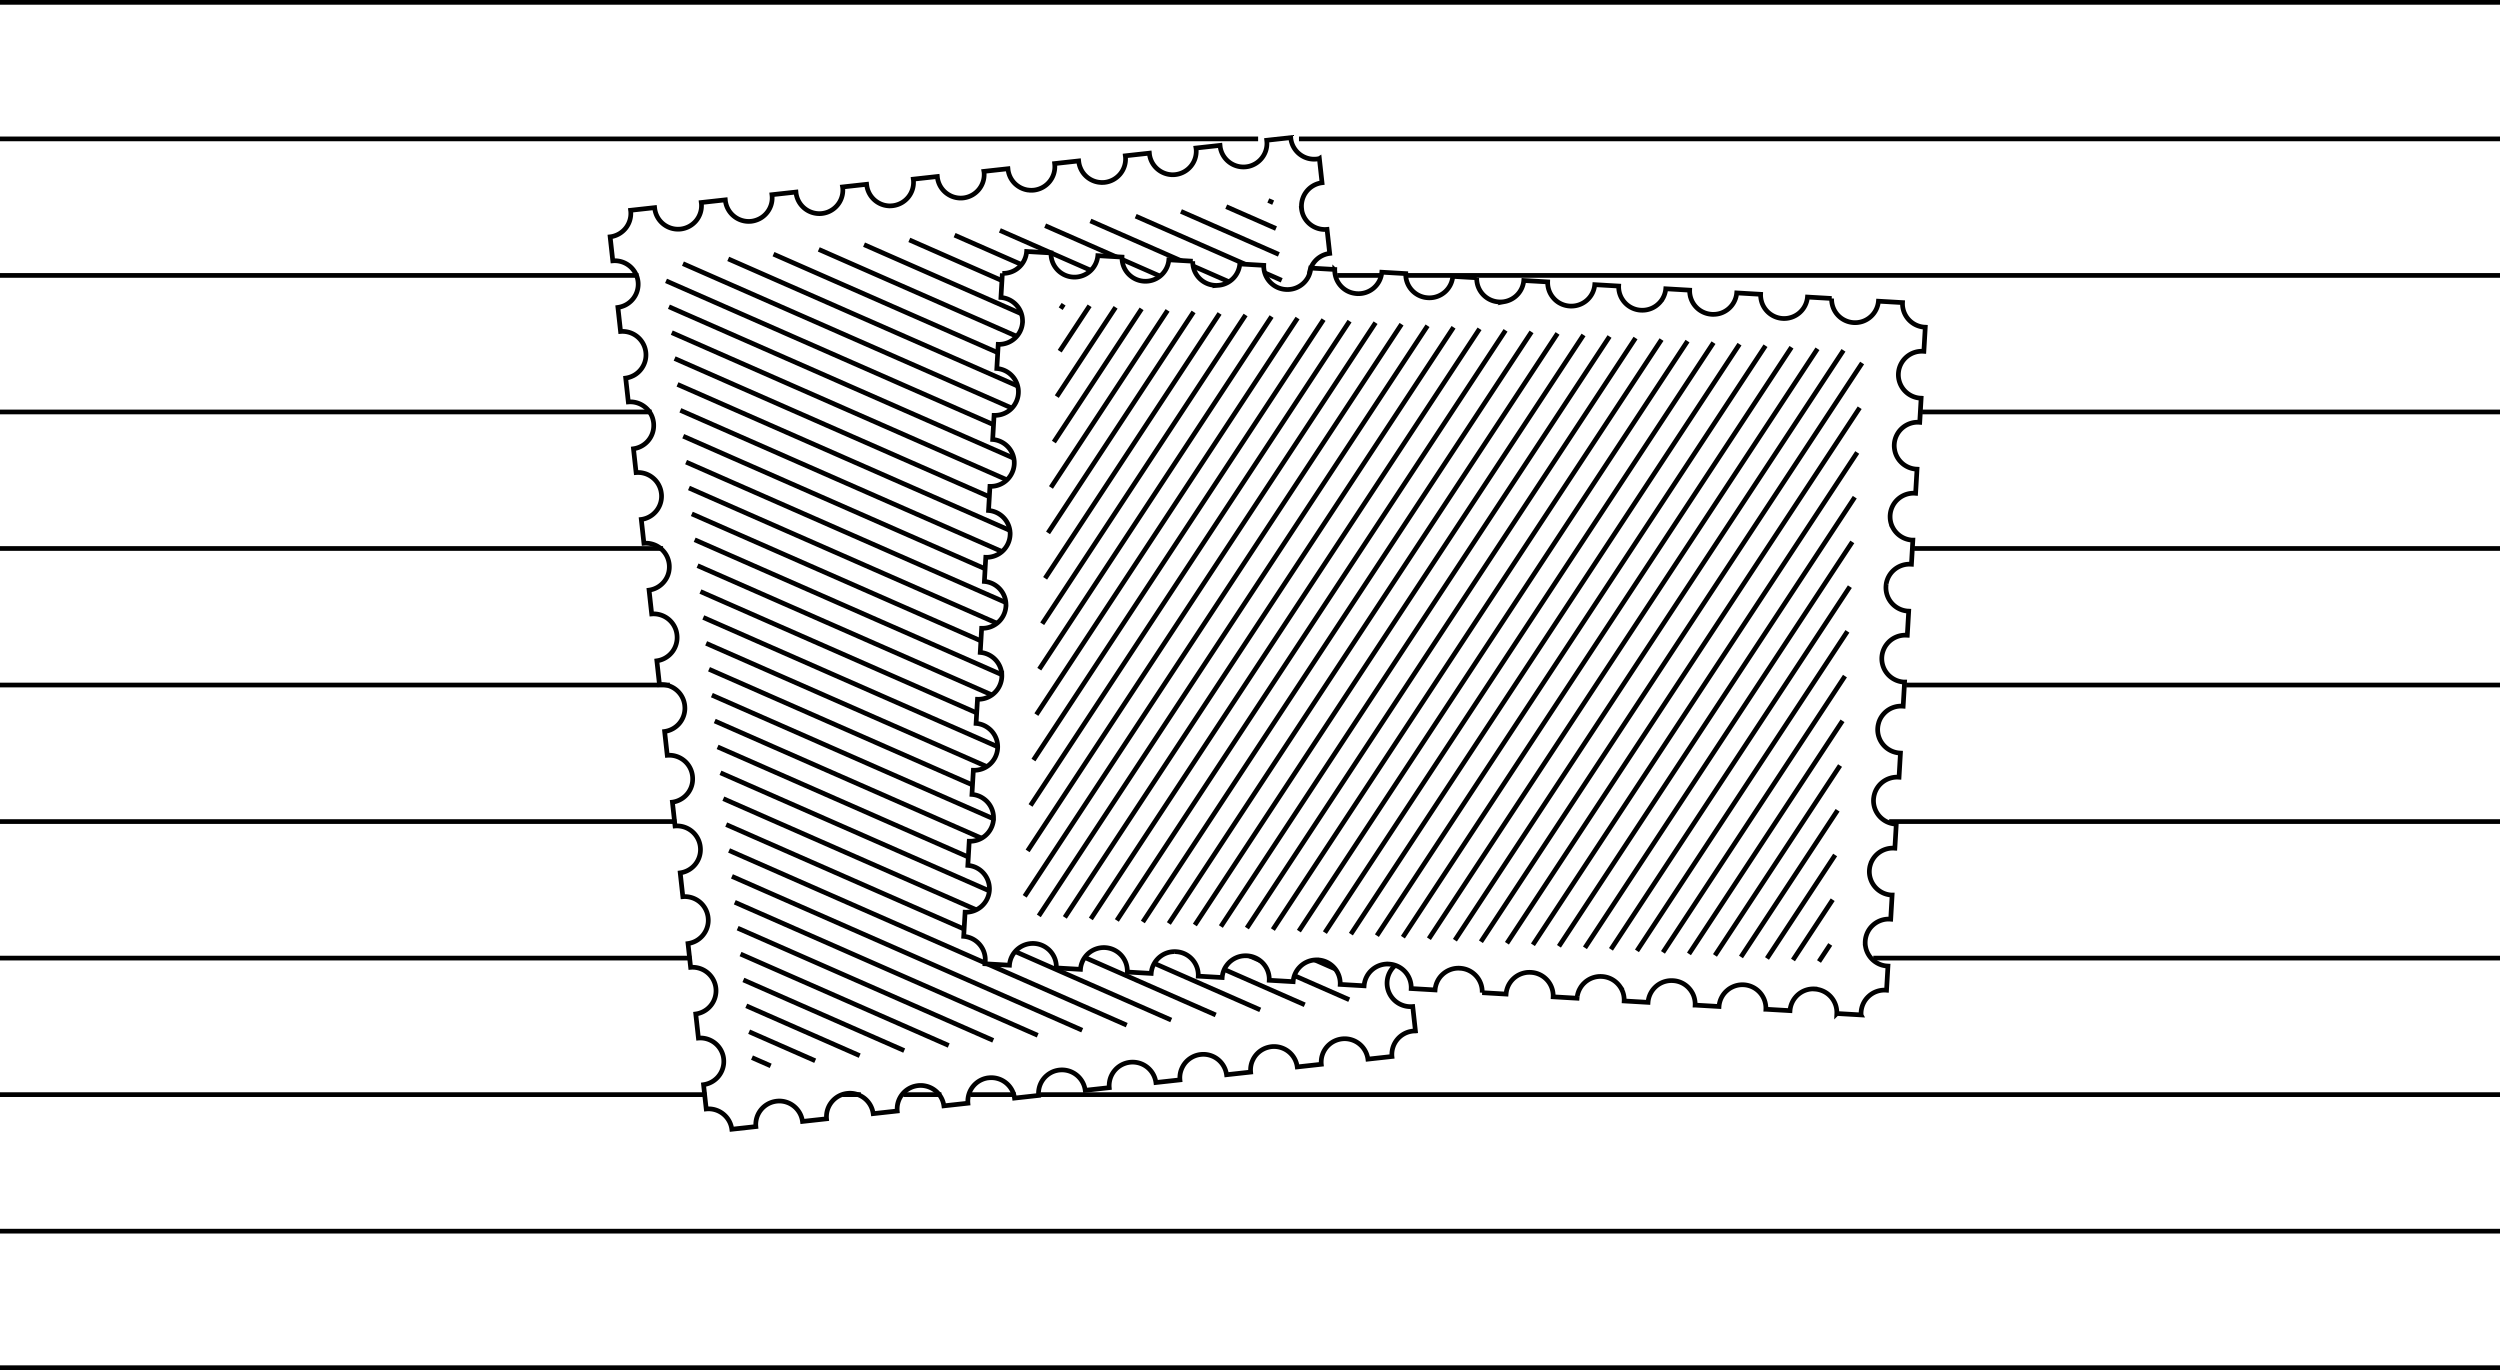 <svg xmlns="http://www.w3.org/2000/svg" fill="none" viewBox="0 0 531 291">
  <path
    stroke="currentColor"
    d="M0 .5h531M0 261.5h531m-531 29h531M0 87.5h138.415m269.833 0H531M0 58.5h135.608m148.414 0h9.718m5.223 0H531m-531 87h142.277m262.585 0H531m-531-29h140.833m265.721 0H531m-531 58h143.662m257.597 0H531m-531 29h146.86m251.022 0H531M0 29.5h267.225m8.676 0H531m-339.122 203h8.072m6.158 0h9.631m5.229 0H531m-531 0h150.052m28.883 0h3.917"
  />
  <path
    stroke="currentColor"
    d="M385.457 210.049c-.084-.005-.162-.004-.243-.005a4.9 4.9 0 0 0-1.252.143 4.99 4.99 0 0 0-3.762 4.474l-5.127-.299a4.99 4.99 0 0 0-4.692-5.193 4.95 4.95 0 0 0-2.481.502 4.5 4.5 0 0 0-1.025.673 4.95 4.95 0 0 0-1.754 3.435l-5.077-.296a5 5 0 0 0-.003-.508 5 5 0 0 0-.191-1.108c-.018-.058-.035-.119-.056-.175-.005-.018-.013-.033-.015-.052q-.028-.081-.06-.162c-.017-.055-.041-.108-.062-.16q-.03-.07-.059-.13a5.3 5.3 0 0 0-.542-.909 2 2 0 0 0-.137-.173q-.072-.085-.146-.171a4.914 4.914 0 0 0-3.286-1.637l-.182-.011a4.98 4.98 0 0 0-4.592 2.467 4.96 4.96 0 0 0-.666 2.146l-5.076-.296a5 5 0 0 0-.021-.72q-.007-.094-.022-.19a4 4 0 0 0-.047-.276 3 3 0 0 0-.05-.229 3 3 0 0 0-.062-.223q-.032-.11-.071-.22-.036-.11-.081-.215a3 3 0 0 0-.09-.21 3 3 0 0 0-.102-.207 2 2 0 0 0-.087-.164c-.048-.09-.104-.175-.159-.262-.032-.056-.069-.106-.108-.16a4 4 0 0 0-.279-.359 4.96 4.96 0 0 0-3.513-1.758l-.051-.003a4.95 4.95 0 0 0-3.172.912 1.3 1.3 0 0 0-.182.136q-.091.063-.174.144a3 3 0 0 0-.165.146q-.086.083-.169.165c-.057.05-.105.108-.154.165a1.4 1.4 0 0 0-.116.134c-.019.02-.038.046-.058.066q-.058.077-.114.153a2 2 0 0 0-.105.15c-.039.052-.075.11-.108.165a3 3 0 0 0-.107.183q-.046.078-.087.157a4.9 4.9 0 0 0-.49 1.432l-.001.027a5 5 0 0 0-.058.478l-5.076-.297a4.98 4.98 0 0 0-2.121-4.3 4.94 4.94 0 0 0-2.365-.874c-.069-.004-.134-.014-.203-.018l-.051-.003q-.082-.006-.159-.004a3 3 0 0 0-.331.002 4 4 0 0 0-.68.072 5.2 5.2 0 0 0-1.206.377 4.99 4.99 0 0 0-2.884 4.165l-5.074-.296a4.996 4.996 0 0 0-3.464-4.965 5.4 5.4 0 0 0-.979-.204l-.027-.002a3 3 0 0 0-.221-.022l-.051-.003q-.112-.007-.219-.006a4.98 4.98 0 0 0-3.592 1.455h-.006a5 5 0 0 0-1.447 3.164l-5.076-.296a4.983 4.983 0 0 0-4.486-5.175c-.068-.004-.134-.014-.203-.018l-.051-.003a4.983 4.983 0 0 0-5.26 4.613l-5.074-.296c.004-.063.008-.126 0-.196a4.94 4.94 0 0 0-.888-2.861 4.97 4.97 0 0 0-3.552-2.116 5 5 0 0 0-.275-.025l-.024-.001c-.084-.005-.165-.01-.249-.006a4 4 0 0 0-.449.019 4.986 4.986 0 0 0-4.563 4.603l-5.076-.297a4.97 4.97 0 0 0-2.022-4.225 4.6 4.6 0 0 0-1.074-.604 4.8 4.8 0 0 0-1.246-.331l-.015-.001a3 3 0 0 0-.176-.022l-.207-.012q-.101-.007-.201-.006a4.947 4.947 0 0 0-4.077 2.007 4.7 4.7 0 0 0-.56.941l-.001.012a4.9 4.9 0 0 0-.418 1.661l-5.077-.296a4.99 4.99 0 0 0-4.118-5.126 4 4 0 0 0-.388-.05 1 1 0 0 1-.134-.014l-.096-.005-.126-.008c-.054-.003-.108-.006-.159 0a4.94 4.94 0 0 0-2.928.95c-.06.042-.123.086-.18.137-.056.045-.116.093-.17.143a4 4 0 0 0-.322.309 3 3 0 0 0-.151.166 2 2 0 0 0-.125.146c-.013.017-.026.031-.04.051a3 3 0 0 0-.117.156 2 2 0 0 0-.121.17q-.015.02-.026.041c-.036.052-.07.11-.1.165q-.075.12-.141.244-.042.077-.075.155a4.3 4.3 0 0 0-.301.779 5.333 5.333 0 0 0-.179 1.014l-5.073-.296a3 3 0 0 0 .001-.231 5 5 0 0 0-.066-.779 5 5 0 0 0-.311-1.106 4.99 4.99 0 0 0-4.316-3.07 5 5 0 0 0-1.872.251 4.94 4.94 0 0 0-2.407 1.75c-.221.29-.411.607-.56.941v.012a4.9 4.9 0 0 0-.419 1.661l-5.127-.299a4.96 4.96 0 0 0-1.042-3.267 4.6 4.6 0 0 0-.86-.861 4.96 4.96 0 0 0-2.79-1.065 4.99 4.99 0 0 0-5.263 4.613l-5.211-.304.001-.018.028-.17c.002-.042.011-.086.016-.125a4 4 0 0 0 .024-.254c.004-.075.009-.156.007-.228a4.988 4.988 0 0 0-4.587-5.028l.299-5.13a4.986 4.986 0 0 0 5.143-4.46c.005-.075.016-.156.02-.23a5 5 0 0 0 .007-.379c-.003-.054-.002-.117-.008-.168a4.99 4.99 0 0 0-2.521-4.081 4.8 4.8 0 0 0-1.195-.481 5 5 0 0 0-.866-.144l.299-5.13a4.98 4.98 0 0 0 5.077-4.044c.017-.077.027-.154.038-.232q.027-.159.036-.319l.006-.093.001-.024q.007-.102.006-.204a8 8 0 0 0-.014-.422 4.962 4.962 0 0 0-1.988-3.629h-.006a4.8 4.8 0 0 0-1.1-.626 5 5 0 0 0-1.479-.348l.299-5.136a4.98 4.98 0 0 0 5.141-4.463c.004-.072.015-.15.019-.228l.001-.02a5 5 0 0 0-1.393-3.733 5.3 5.3 0 0 0-.967-.775 4.85 4.85 0 0 0-2.224-.727l.3-5.131a4.98 4.98 0 0 0 5.019-3.773q.059-.217.092-.445c.013-.077.024-.161.032-.242.004-.075.015-.152.019-.227q.008-.114.008-.228.004-.093-.002-.177l-.006-.199a5 5 0 0 0-.039-.372l-.03-.2-.028-.14a5 5 0 0 0-1.436-2.581 4.98 4.98 0 0 0-3.046-1.364l.299-5.131a4.98 4.98 0 0 0 5.124-4.326v-.012q.013-.079.018-.155a3.235 3.235 0 0 0 .026-.434c.005-.084 0-.159-.004-.238a4.82 4.82 0 0 0-.24-1.351 4.99 4.99 0 0 0-4.344-3.427l.299-5.133a4.983 4.983 0 0 0 5.144-4.457c.004-.078.014-.153.019-.23l.011-.192a3 3 0 0 0-.003-.307l-.009-.16a4.991 4.991 0 0 0-4.576-4.597l.299-5.127a4.98 4.98 0 0 0 4.857-3.263c.014-.026.022-.056.032-.085q.026-.073.048-.148.115-.35.168-.72c.009-.048.014-.086.02-.131q.014-.104.025-.218v-.012l.007-.117.002-.024q.008-.116.007-.23 0-.238-.02-.477l.001-.015a4.98 4.98 0 0 0-4.569-4.512l.299-5.13a4.97 4.97 0 0 0 4.675-2.817 4.9 4.9 0 0 0 .481-1.814l.004-.06q.014-.256.006-.514l-.015-.214q-.006-.106-.021-.212c-.011-.07-.019-.139-.033-.209a5 5 0 0 0-4.517-4.11l.299-5.13a5 5 0 0 0 2.093-.377 5 5 0 0 0 1.432-.905 4.96 4.96 0 0 0 1.614-3.154c.005-.087.016-.165.021-.252q.007-.103.006-.207c.005-.084 0-.162-.004-.243a4.98 4.98 0 0 0-4.585-4.811l.3-5.13a4.982 4.982 0 0 0 5.122-4.302c.002-.046.011-.09.017-.132q.003-.08.015-.164l.003-.042 5.178.302a4.986 4.986 0 0 0 5.209 5.136 4.98 4.98 0 0 0 4.72-4.416c.008-.048.017-.09.02-.137l5.133.3a4.981 4.981 0 0 0 8.06 4.07 4.98 4.98 0 0 0 1.886-3.49l5.079.296a4.99 4.99 0 0 0 4.693 5.13l.134.007q.08.007.16.004.112.006.222-.005l.229-.014a4.95 4.95 0 0 0 3.61-2.01 5 5 0 0 0 .949-2.53l5.083.297a4.98 4.98 0 0 0 4.686 5.127l.054.003c.114.006.228.013.336.01a4.99 4.99 0 0 0 4.921-4.56l5.082.296c-.002.048-.005.09-.002.139a4.97 4.97 0 0 0 1.445 3.525 4.9 4.9 0 0 0 2.808 1.416q.119.021.238.032.098.014.201.018l.051.003a4.96 4.96 0 0 0 3.48-1.14 4.98 4.98 0 0 0 1.776-3.41l5.083.297a4.984 4.984 0 0 0 3.766 4.989c.213.057.436.094.66.116.089.011.173.02.263.025l.168.01q.082.006.165.003a4.98 4.98 0 0 0 4.969-4.557l5.082.296a4.98 4.98 0 0 0 4.674 5.129h.018q.153.013.306.01c.316.003.626-.018.924-.076a4.99 4.99 0 0 0 4.075-4.48l5.079.296a4.97 4.97 0 0 0 1.239 3.441c.329.383.725.715 1.16.981a6 6 0 0 0 .589.302c.068.031.135.062.206.084a5.1 5.1 0 0 0 1.498.325c.09.005.168.01.252.009.084.005.163 0 .244-.004a4.974 4.974 0 0 0 4.809-4.552l5.083.297c-.007.12-.002.234 0 .351q.007.176.028.347.02.231.07.45.02.112.05.222c.014.072.037.146.059.216q.032.11.072.215.034.106.078.209.039.105.087.203.044.1.097.201.048.097.106.196c.035.065.07.127.115.19a4.96 4.96 0 0 0 3.75 2.313l.123.007.105.006q.1.007.195.006a4.8 4.8 0 0 0 1.567-.222 4.797 4.797 0 0 0 1.026-.448s.001-.005.007-.005a4.5 4.5 0 0 0 .73-.52q.086-.072.168-.149.084-.075.16-.156c.057-.05.105-.108.153-.162q.076-.078.139-.16.081-.1.153-.199.067-.082.121-.17.067-.091.122-.188.063-.092.113-.192a3 3 0 0 0 .105-.201c.034-.065.062-.132.093-.2a5 5 0 0 0 .287-.845c.018-.062.028-.125.041-.193.024-.095.035-.193.05-.294.014-.084.022-.164.03-.251l5.082.296q-.017.544.08 1.06a5 5 0 0 0 .682 1.75 4.96 4.96 0 0 0 3.748 2.303q.086.013.177.017c.086.005.167.01.251.008.081.005.16 0 .241-.004a4.9 4.9 0 0 0 1.467-.26 4.99 4.99 0 0 0 3.342-4.291l5.083.296a4.9 4.9 0 0 0 .22 1.624q.022.082.048.159.061.174.131.34a4.98 4.98 0 0 0 4.29 3.01 4.983 4.983 0 0 0 5.257-4.55l5.133.3a4.972 4.972 0 0 0 4.686 5.13 5 5 0 0 0 1.911-.26 4.99 4.99 0 0 0 3.343-4.29l5.118.298c-.004.075-.008.144-.007.222l.004.24a4.996 4.996 0 0 0 4.696 4.76c.048.004.09-.003.138 0l-.299 5.13-.138-.008a4.983 4.983 0 0 0-5.252 4.478c-.004.069-.015.143-.019.212l-.002.045a4.99 4.99 0 0 0 4.693 5.22c.048.003.09-.004.138 0l-.299 5.136c-.048-.003-.09-.015-.138-.017a4.99 4.99 0 0 0-5.249 4.42c-.005.087-.016.18-.021.267l-.001.017c-.005.084-.01.16-.006.244q-.003.081.003.162-.003.085.008.166c.007.084.012.163.022.25q.014.127.036.246a4.9 4.9 0 0 0 1.273 2.602 4.97 4.97 0 0 0 3.358 1.58c.048.004.09 0 .138.003l-.299 5.133c-.048-.003-.09-.014-.138-.017a4.993 4.993 0 0 0-5.243 4.364c-.002.033-.01.066-.011.096-.005.075-.015.152-.02.23-.004.078-.009.159-.005.24-.005.084 0 .162.004.244l-.001.024q.014.388.088.756c.097.496.277.972.516 1.41a4.98 4.98 0 0 0 4.086 2.594c.047.003.09-.004.138-.004l-.299 5.13-.138-.008a5.01 5.01 0 0 0-4.657 2.559c-.06.111-.121.222-.173.336-.024.058-.052.117-.076.179q-.052.127-.099.258c-.04.118-.077.233-.111.354q-.034.128-.064.261-.02.103-.036.205l-.001.03a3 3 0 0 0-.033.248v.009c-.005.075-.015.152-.02.23l-.001.021q-.01.127-.008.24a4.99 4.99 0 0 0 4.698 5.031c.048.003.091-.004.138-.001l-.299 5.136c-.048-.002-.089-.014-.137-.017a4.98 4.98 0 0 0-4.236 1.932c-.246.31-.447.653-.613 1.022a5 5 0 0 0-.255.719c0 .009-.007.017-.011.029-.027.113-.058.228-.077.347a4 4 0 0 0-.06.405c-.004.078-.015.156-.019.231-.004.074-.009.155-.007.231a4.99 4.99 0 0 0 4.697 5.037c.048.002.091-.004.139-.004l-.3 5.133c-.048-.003-.089-.011-.137-.014a5 5 0 0 0-2.978.773q-.515.33-.932.775a4.9 4.9 0 0 0-1.008 1.564c0 .006 0 .009-.007.017a4 4 0 0 0-.115.321v.012a1 1 0 0 0-.027.101q-.041.134-.073.272 0 .014-.007.024c-.026.124-.054.252-.074.38-.01.075-.02.146-.028.227-.004.075-.015.149-.019.227a4.99 4.99 0 0 0 4.69 5.265l.138.008-.299 5.13-.138-.008a4.9 4.9 0 0 0-1.597.169 4.976 4.976 0 0 0-3.427 3.226q-.003.016-.011.032l-.001.009a4 4 0 0 0-.114.414 2 2 0 0 0-.048.214l-.03.19-.029.203c-.004.069-.014.137-.018.206l-.002.021a4.99 4.99 0 0 0 4.69 5.274c.048.003.091-.007.139-.004l-.3 5.139c-.048-.002-.089-.017-.137-.02-.09-.005-.177-.01-.267-.006a4.8 4.8 0 0 0-1.381.187 5 5 0 0 0-3.366 3.184c-.01.03-.018.056-.026.086-.021.056-.037.121-.055.183a3 3 0 0 0-.108.456 2 2 0 0 0-.03.197q-.013.091-.022.173c-.004.081-.015.155-.019.23a4.992 4.992 0 0 0 4.69 5.271c.048.003.09 0 .138-.001l-.299 5.134c-.048-.003-.09-.012-.138-.014a6 6 0 0 0-.588-.005 4.996 4.996 0 0 0-4.666 4.455c-.004.078-.015.159-.019.237a5 5 0 0 0-.008.438l-.001.027q.01.367.081.723a4.98 4.98 0 0 0 2.537 3.492c.62.34 1.326.547 2.078.59l.138.008-.3 5.131c-.048-.003-.089-.015-.137-.017a4.99 4.99 0 0 0-5.277 4.9l.006.207-.001.006-.002.039-.002.039a.1.1 0 0 0 .004.037c-.001.015-.002.024.004.036l-5.155-.301a4.985 4.985 0 0 0-4.688-5.193zM391.558 74.408l-82.533 125.293m77.011-125.619-82.535 125.296m77.014-125.622-82.537 125.299M374.993 73.43 292.454 198.73m77.018-125.628L286.93 198.408m77.02-125.63-82.544 125.307m77.023-125.634-82.546 125.311m77.024-125.637-82.548 125.314m77.027-125.64-82.55 125.317m77.028-125.644-82.552 125.321m77.03-125.647L253.788 196.47m77.033-125.65-82.556 125.327m77.034-125.653-82.558 125.33m77.037-125.657-82.561 125.334m77.039-125.66-82.562 125.337m77.041-125.663-82.565 125.34m77.043-125.666-82.567 125.343m77.045-125.67-80.045 121.515M292.17 68.536l-73.904 112.192M286.648 68.21l-67.762 102.869m62.241-103.196-61.622 93.547m56.1-93.873-55.48 84.224m49.959-84.55-49.34 74.901m43.818-75.227-43.198 65.578m37.676-65.904-37.056 56.255m31.535-56.582-30.916 46.933m25.394-47.259-24.774 37.61M242.476 65.6l-18.634 28.287m13.112-28.613-12.492 18.964m6.971-19.29-6.351 9.64m.829-9.967-.62.94m163.452 135.037-2.388 3.625m2.909-13.124-8.433 12.801m8.954-22.301-14.478 21.978m14.999-31.477-20.522 31.154m21.043-40.654-26.567 40.331m27.089-49.83-32.612 49.507m33.133-59.007-38.657 58.684m39.178-68.184-44.702 67.861m45.223-77.36-50.746 77.037m51.267-86.537-56.791 86.214m57.312-95.713-62.835 95.39m63.357-104.89L325.595 200.67m69.402-114.067-74.926 113.744m75.447-123.243-80.97 122.92"
  />
  <path
    fill="currentColor"
    d="m163.897 225.925-.402.915-3.974-1.745.403-.915zM173.35 224.845l-.403.915-14.033-6.164.201-.458.2-.458zM182.803 223.764l-.201.458-.201.458-24.096-10.584.402-.916zM192.255 222.684l-.201.458-.2.457-34.158-15.003.201-.457.201-.458zM201.707 221.604l-.401.915-44.218-19.422.402-.915zM211.159 220.523l-.2.458-.201.458-54.279-23.842.403-.915zM220.611 219.443l-.2.458-.201.457-64.34-28.259.201-.459.201-.457zM230.065 218.362l-.402.915-74.4-32.678.402-.916zM209.271 203.997q0 .07-.003.14a3 3 0 0 1-.024.254c-.005.039-.014.083-.016.125l-.029.17-.001.018 1.94.112 28.38 12.466-.202.457-.201.459-84.462-37.099.403-.915zM224.368 205.395q0 .096-.003.193l.51.03 24.095 10.583-.403.916-33.264-14.611a5 5 0 0 1 .692-.789zM258.422 215.121l-.402.915-27.889-12.25q.154-.268.34-.513.121-.165.256-.317zM267.874 214.041l-.402.915-22.525-9.894.048-.101q.033-.077.075-.155.066-.124.141-.244c.03-.055.064-.113.1-.165q.01-.021.026-.041a2 2 0 0 1 .116-.164zM277.326 212.959l-.402.916-17.079-7.501q.072-.209.162-.408l.001-.012q.112-.253.254-.49zM286.778 211.879l-.402.915-11.589-5.09q.12-.496.33-.947zM279.923 203.888l.024.001q.14.009.275.026.272.028.533.085l1.766.777a5 5 0 0 1 1.57 1.782l-5.721-2.513q.416-.108.855-.144.219-.024.449-.02c.084-.004.165.001.249.006M264.646 203.006q.098-.001.201.006l.206.012a4 4 0 0 1 .191.023q.655.085 1.246.331a4.6 4.6 0 0 1 1.073.604c.382.282.719.616 1.005.99l-4.437-1.949q.254-.023.515-.017M250.394 202.205a4.96 4.96 0 0 1 2.219.992l-2.282-1.002zM204.809 196.804l-.063 1.065-50.701-22.269.201-.458.2-.458zM207.909 192.933a5 5 0 0 1-1.184.572L153.437 170.1l.201-.457.201-.459zM210.156 188.689q.005.182-.006.372c-.004.075-.015.155-.019.23-.008.08-.019.164-.032.242l-.037.206-57.234-25.139.201-.457.2-.458zM205.701 181.5l-.061 1.065-53.42-23.464.402-.916zM208.998 177.715a5 5 0 0 1-1.098.61l-56.289-24.724.403-.915zM211.017 173.37q.013.196.013.392.001.103-.006.204l-.002.024-.004.093a3 3 0 0 1-.038.319l-.006.042-59.972-26.341.402-.916zM206.591 166.194l-.063 1.065-56.133-24.655.201-.459.201-.457zM210.069 162.49a5 5 0 0 1-1.021.643l-59.263-26.029.403-.916zM211.877 158.051q.048.411.026.838l-.001.022c-.004.077-.015.155-.019.227l-.002.008-62.704-27.541.201-.459.201-.457zM207.48 150.888l-.062 1.066-58.85-25.849.202-.457.201-.459zM211.126 147.257q-.438.391-.957.672l-62.209-27.324.402-.915zM212.722 142.726l.02.135q.026.186.038.372l.007.199q.006.084.002.177c.002.075-.003.154-.008.228l-.001.007-65.429-28.738.402-.916zM208.376 135.584l-.063 1.066-61.57-27.044.403-.915zM212.176 132.022q-.408.4-.898.698l-65.144-28.613.402-.915zM213.552 127.394q.047.208.076.424c.018.148.031.305.037.462.004.078.009.154.004.238l-.001.02-68.143-29.93.403-.916zM209.269 120.28l-.063 1.065-64.289-28.237.402-.916zM213.216 116.782a5 5 0 0 1-.841.723l-68.066-29.896.201-.46.201-.456zM214.371 112.057l.025.083a5 5 0 0 1 .155 1.043l.002.046-70.853-31.12.403-.916zM210.167 104.978l-.063 1.064-67.012-29.433.402-.915zM214.247 101.539a5 5 0 0 1-.785.747l-70.98-31.176.403-.916zM215.168 96.71a5 5 0 0 1 .243 1.165l.002.036-73.538-32.301.402-.915zM211.057 89.672l-.063 1.065-69.728-30.627.402-.914zM215.264 86.288a5 5 0 0 1-.211.257 5 5 0 0 1-.529.51l-69.666-30.6.402-.914zM215.941 81.353c.134.327.236.67.298 1.024q.02.105.033.21v.004l-61.797-27.144.402-.915zM211.949 74.367l-.062 1.065-47.796-20.993.402-.916zM216.274 71.035q-.306.431-.694.787L173.706 53.43l.402-.915zM216.689 65.986c.194.399.334.827.415 1.274l-33.782-14.838.403-.916zM261.509 59.51a5 5 0 0 1-1.027.64l-6.92-3.038a5 5 0 0 1-.216-1.188zM212.839 59.061l-.063 1.066-19.838-8.713.403-.916zM272.435 59.077l-.201.458-.201.458-3.154-1.386a5 5 0 0 1-.391-1.264zM246.81 58.286a5 5 0 0 1-.888.702l-7.523-3.304a5 5 0 0 1-.084-1.082l-2.742-.16-13.785-6.055.401-.915zM232.062 57.04a5 5 0 0 1-.771.754l-8.045-3.533q-.021-.268-.014-.542l-1.407-.082-9.653-4.24.2-.459.201-.457zM217.271 55.776a5 5 0 0 1-.649.807l-14.067-6.178.402-.915zM265.912 56.211l-2.574-.149q-.006.052-.013.105l-22.305-9.796.402-.916zM252.175 55.41l-2.866-.167-17.906-7.865.403-.914zM271.83 53.579l-.402.916-20.792-9.133.201-.457.201-.46zM271.225 48.08l-.403.917-10.57-4.643.402-.916zM270.621 42.584l-.202.456-.201.459-1.031-.455.403-.915z"
  />
  <path
    fill="currentColor"
    d="M274.654 29.177c.006.052.006.1.006.12v.019a4.49 4.49 0 0 0 3.562 3.905l.012.003.008.002h.006l.039.008q.118.023.235.037l.005.001q.174.023.345.032l.018.001.015.002a4.723 4.723 0 0 0 .873-.044l.204-.04.022-.004.036-.005.603-.39.708 6.428-.49.06a4.485 4.485 0 0 0-3.9 4.94l.052.463c.062.294.152.578.268.843a4.49 4.49 0 0 0 4.535 2.664l.491-.048.671 6.085-.489.062a4.49 4.49 0 0 0-3.55 2.647l-.522-.03a5 5 0 0 1-.83 2.353 5.486 5.486 0 0 1 4.291-5.878l-.46-4.171a5.49 5.49 0 0 1-5.053-3.282 5.4 5.4 0 0 1-.386-1.337l-.001-.002c-.008-.054-.028-.165-.039-.26l-.06-.555h.054a5.49 5.49 0 0 1 4.318-5.402l-.456-4.136-.071.01a6 6 0 0 1-.632.036 3 3 0 0 1-.271-.012 5.5 5.5 0 0 1-.823-.106h-.001a5.49 5.49 0 0 1-4.278-4.413l-4.132.455a5.4 5.4 0 0 1-.284 2.006 5.49 5.49 0 0 1-3.088 3.297l.001.002a7 7 0 0 1-.232.091h-.001c-.249.093-.509.17-.775.222l-.02.004-.04.005c-.146.027-.296.05-.442.066-.05.006-.1.01-.138.012l-.098.008-.024.003a5.495 5.495 0 0 1-5.69-4.242l-.003-.012-.05-.269-4.127.455a5.493 5.493 0 0 1-4.663 5.666l-.001-.002a3 3 0 0 1-.35.043l-.098.008-.014.002h-.013l-.169.007h-.003l-.025.002a3 3 0 0 1-.207.003c-.069 0-.159-.001-.251-.008l-.023-.001c-.094-.005-.183-.017-.249-.025l-.004.002-.172-.024a2 2 0 0 1-.125-.017 5.5 5.5 0 0 1-4.073-3.062 5.3 5.3 0 0 1-.444-1.397l-4.128.455a5.49 5.49 0 0 1-4.884 5.695l-.021.003-.125.01-.081.006-.022.003h-.022l-.102.002-.103.003-.196.003h-.013q-.136 0-.262-.014a5 5 0 0 1-.382-.039l-.011.002-.037-.005h-.002l-.024-.002-.011-.003-.031-.005a5.48 5.48 0 0 1-4.13-3.121 5.3 5.3 0 0 1-.425-1.345l-4.139.456a5.49 5.49 0 0 1-4.605 5.656l.001.001h-.005l-.012.003h-.001a4 4 0 0 1-.389.047q-.056.003-.092.007l-.019.002q-.14.009-.249.01h-.007c-.146.003-.298-.005-.412-.008l-.166-.005-.017-.014q-.077-.006-.145-.013-.04 0-.072-.003h-.009l-.06-.007a4 4 0 0 1-.311-.054h-.004l-.065-.014-.063-.013-.004-.003a5.4 5.4 0 0 1-1.829-.792 5.4 5.4 0 0 1-1.014-.867l-.001-.002a5.5 5.5 0 0 1-1.333-2.73l-4.126.455a5.49 5.49 0 0 1-4.611 5.657l.001.002h-.005l-.011.002h-.002a4 4 0 0 1-.383.046l-.096.008-.023.002q-.22.015-.437.01c-.147.001-.295-.012-.397-.02l-.031-.003q-.018-.003-.033-.006a6 6 0 0 1-.601-.093l-.206-.05a5.3 5.3 0 0 1-1.225-.479 5.48 5.48 0 0 1-2.817-3.877l-4.128.455a5.49 5.49 0 0 1-4.605 5.656h.001-.004l-.012.004-.001-.001a4 4 0 0 1-.26.036l-.021.003c-.05.005-.098.009-.135.011l-.094.008-.027.003a4 4 0 0 1-.245.01l-.038.003-.023.001c-.081.002-.161 0-.229-.001h-.009l-.009-.001a8 8 0 0 1-.287-.02l-.006-.002a7 7 0 0 1-.394-.053l-.011-.002a7 7 0 0 1-.291-.058c-.057-.012-.173-.042-.192-.047h-.007l-.008-.003c-.142-.037-.279-.085-.395-.125l-.005-.002a5.51 5.51 0 0 1-3.578-4.221l-4.127.455a5.49 5.49 0 0 1-2.09 4.548 5.45 5.45 0 0 1-2.243 1.054l-.024.005-.02.002a3 3 0 0 1-.226.042 3.921 3.921 0 0 1-.508.06l-.059.006h-.049l-.013.002a5.493 5.493 0 0 1-5.653-4.525l-4.128.453a5.47 5.47 0 0 1-1.124 3.57h.001a5.4 5.4 0 0 1-2.592 1.863l-.001-.001a4 4 0 0 1-.252.083l-.003.002c-.093.027-.192.05-.258.066h-.001a1.5 1.5 0 0 1-.21.045q-.055.013-.128.025a3 3 0 0 1-.293.045l-.017.002-.15.012-.117.011-.012.001h-.014a5.49 5.49 0 0 1-5.709-4.521l-4.128.455a5.487 5.487 0 0 1-4.827 5.689l-.048.006-.128.01-.086.008-.019.001a5.484 5.484 0 0 1-5.773-4.516l-4.131.455a5.495 5.495 0 0 1-4.327 5.608l-.007.002-.005.001.459 4.162a5.49 5.49 0 0 1 4.783 2.855l.119.232c.267.55.442 1.157.513 1.795a5.47 5.47 0 0 1-2.989 5.497l-.004.001a5.7 5.7 0 0 1-1.23.44l.461 4.19a5.48 5.48 0 0 1 5.438 5.78c-.02.45-.097.893-.231 1.314a5.5 5.5 0 0 1-2.067 2.861l-.2.135a6 6 0 0 1-.341.203l-.004.001a3 3 0 0 1-.18.09l-.001-.001a5.4 5.4 0 0 1-1.224.442l.456 4.136a5.49 5.49 0 0 1 4.783 2.857c.257.471.443.985.55 1.532.015.065.035.157.048.257l.001-.001c.019.103.029.202.038.286.006.047.012.12.014.195h.002c.005.066.009.153.009.244l.001.001a5.46 5.46 0 0 1-3.594 5.305h.001a5 5 0 0 1-.655.193l.456 4.138q.07 0 .142.005c.045 0 .111.002.18.009l.001-.001q.137.004.275.022l-.001.001q.36.044.712.134l.004.001c.042.011.131.034.211.058.085.023.168.051.234.075q.114.034.234.087.104.04.224.097.113.046.247.12.094.047.205.11l.001-.001q.096.051.211.128c.04.025.119.074.198.132q.098.065.204.148.101.076.198.158c.114.097.239.206.359.325l.162.17.009-.001.172.207.034.043.055.067v.004q.183.23.34.48.13.203.243.434c.263.511.446 1.068.531 1.665a3 3 0 0 1 .03.21l.027.244a5.46 5.46 0 0 1-1.82 4.495 3 3 0 0 1-.193.166l-.001-.001q-.09.075-.182.143-.096.074-.21.15l-.001-.001a3 3 0 0 1-.208.135l-.001-.001q-.097.06-.193.112v.001a3 3 0 0 1-.216.114l.001.001c-.059.031-.14.07-.228.106l-.034.015-.001-.001a3 3 0 0 1-.193.079l.002.001a4 4 0 0 1-.493.165l-.001-.001a5 5 0 0 1-.266.07l.456 4.136a5.48 5.48 0 0 1 5.334 4.389l.028.131q.011.06.019.128c.019.103.029.198.039.284q.016.147.022.288c.026.466-.008.924-.094 1.365l.001.001c-.013.101-.039.194-.057.26l.001.001a3 3 0 0 1-.068.245l.001.001a6 6 0 0 1-.153.452l-.003.008a5.4 5.4 0 0 1-.849 1.437 5.48 5.48 0 0 1-3.026 1.887l.455 4.135a5.49 5.49 0 0 1 5.121 3.61l.084.244c.077.247.131.5.171.752.023.118.035.233.045.326l.002.019a5.48 5.48 0 0 1-4.224 5.927l.456 4.137a5.48 5.48 0 0 1 5.371 4.571c.015.075.023.147.028.191l.019.167c.01.096.016.187.02.282l.001.001c.017.246.019.5-.005.753h-.002a5.48 5.48 0 0 1-4.237 4.906l.456 4.138a5.48 5.48 0 0 1 3.536 1.317l.004.002a5.467 5.467 0 0 1 1.875 3.564l.006.051c.006.058.012.136.015.218l.002.001a4 4 0 0 1 .01.277 5.4 5.4 0 0 1-1.021 3.298l-.001-.001a5.47 5.47 0 0 1-3.228 2.149l.456 4.137a5.49 5.49 0 0 1 5.364 4.518l-.001.001c.025.128.04.258.052.365l.006.054c.016.141.029.298.03.46l.001.001a5.48 5.48 0 0 1-4.251 5.478l.456 4.138q.32.001.631.04c.559.067 1.094.22 1.589.442l.21.1a5.45 5.45 0 0 1 2.765 3.257l.082.292.002.007.046.201.035.149q.014.075.022.152c.012.062.019.118.024.157l.014.134q.064.575.009 1.13a5.49 5.49 0 0 1-4.23 4.814l.456 4.138a5.48 5.48 0 0 1 3.63 1.406l.008.007.027.023q.22.201.425.437c.28.322.537.682.74 1.082a5.3 5.3 0 0 1 .585 1.929 5.48 5.48 0 0 1-4.223 5.939l.462 4.195a5.48 5.48 0 0 1 5.323 4.316l.052.284a6 6 0 0 1 .045 1.409 5.48 5.48 0 0 1-4.231 4.813l.466 4.229a5.476 5.476 0 0 1 5.403 4.281l4.177-.46a5.48 5.48 0 0 1 4.387-5.367q.056-.013.131-.028l.163-.025a4 4 0 0 1 .349-.042l.107-.008.025-.003a5.46 5.46 0 0 1 3.72 1.171c.488.385.908.854 1.244 1.385l.148.248c.253.453.441.949.558 1.473l4.183-.461v-.145a5.5 5.5 0 0 1 3.451-4.947l.196-.075c.077-.028.173-.058.21-.07.091-.031.184-.053.246-.068h.002l.103-.025.105-.025.009-.002.01-.002q.27-.055.551-.086l.063-.007a5.4 5.4 0 0 1 1.814.123l.245.064.004.002c.362.108.717.251 1.052.428l.327.19.248.164a5.47 5.47 0 0 1 2.196 3.288l4.181-.461a5.476 5.476 0 0 1 4.077-5.297l.036-.01.022-.002a6 6 0 0 1 .457-.097l.268-.037.172-.019a5 5 0 0 1 .372-.016h.224q.304.006.603.051.077.009.166.024l.003.001.01.001.028.005.045.011.218.044.202.05a5.48 5.48 0 0 1 3.935 4.093l4.177-.459a5.5 5.5 0 0 1 3.234-4.999h.001c.292-.131.603-.242.933-.322l.005-.002.162-.036c.106-.024.225-.048.354-.062l.191-.022.23-.019.018-.002c.097-.008.188-.01.281-.01l-.001.001a5.48 5.48 0 0 1 5.42 4.285l4.186-.461a5.49 5.49 0 0 1 1.855-4.108l.252-.21a6 6 0 0 1 .54-.372l.289-.162q.439-.234.929-.385l.002-.001q.236-.07.482-.121l.129-.028.161-.025c.084-.014.169-.025.235-.032.063-.007.146-.017.24-.019l.115-.006.033-.003q.121-.007.24-.004a5.48 5.48 0 0 1 5.323 4.284l4.181-.461a5.47 5.47 0 0 1 .94-3.066l.002-.002c.249-.361.539-.704.873-1.004a5.5 5.5 0 0 1 1.66-1.026l.01-.004.06-.022.073-.029.011-.003.105-.036.087-.028.014-.004q.19-.06.394-.11l.008-.002.008-.001.098-.02.097-.02q.076-.018.196-.034c.091-.017.183-.027.25-.035l.132-.011.094-.008.019-.002c.085-.006.176-.01.263-.01h.019q.26-.005.498.019a5.485 5.485 0 0 1 4.925 4.267l4.179-.461a5.3 5.3 0 0 1 .401-2.059c.173-.419.394-.82.66-1.186l.003-.004a5.5 5.5 0 0 1 3.79-2.196l.024-.003.228-.018.021-.003a5.48 5.48 0 0 1 5.703 4.273l4.185-.461q0-.603.126-1.178l.001-.002q.136-.609.408-1.167l-.001-.011.069-.134a5.45 5.45 0 0 1 3.42-2.786l.008-.003.008-.002c.045-.011.077-.018.109-.027l.013-.004.015-.004q.22-.053.434-.09c.092-.018.178-.027.244-.034l.116-.013q.188-.021.376-.02a3 3 0 0 1 .243-.001l.001-.001a5.48 5.48 0 0 1 5.236 4.281l4.178-.46q0-.24.019-.471v-.004c.03-.358.094-.711.193-1.051l.11-.336a5.5 5.5 0 0 1 4.127-3.521l.02-.004q.194-.037.409-.06c.048-.006.098-.01.135-.013q.058-.003.094-.007l.019-.002c.088-.006.183-.01.272-.01l.001-.001a5.49 5.49 0 0 1 5.431 4.287l4.18-.46a5.488 5.488 0 0 1 4.224-5.334l.011-.002.396-.076c.089-.017.183-.026.249-.034l.069-.006-.462-4.192a5.487 5.487 0 0 1-5.478-4.884 5.45 5.45 0 0 1 .641-3.223c.21-.395.471-.762.776-1.09l.163-.17.071-.068a5 5 0 0 1 1.099.371 4.5 4.5 0 0 0-.597.543l-.002.003a4.2 4.2 0 0 0-.63.885l-.003.006a4.46 4.46 0 0 0-.524 2.634 4.49 4.49 0 0 0 4.885 3.975l.488-.045.68 6.174-.543.06-.027-.001h-.16l-.064.005h-.054a3 3 0 0 0-.404.042l-.009.002-.009.001q-.163.027-.334.064a4.49 4.49 0 0 0-3.453 4.402v.006c-.001.113.004.233.016.342l.055.497-6.092.671-.063-.484a4.49 4.49 0 0 0-4.511-3.901h-.01c-.06 0-.128.002-.194.006-.046.005-.091.01-.126.012l-.097.008a4 4 0 0 0-.338.052l-.001-.001c-.084.018-.083.016-.114.025l-.016.005-.015.002a4.49 4.49 0 0 0-3.241 2.85l-.001.001c-.13.355-.213.734-.246 1.125l.001.001c-.021.268-.024.531.002.789l.048.494-6.085.671-.065-.486a4.48 4.48 0 0 0-4.348-3.894l-.012-.001a2 2 0 0 0-.198.002h-.017q-.135 0-.266.014l-.116.013a2 2 0 0 0-.158.021l-.012.002a6 6 0 0 0-.383.079h-.001l-.123.032.001.001a4.46 4.46 0 0 0-2.725 2.147l.001.003-.073.136a4.2 4.2 0 0 0-.387 1.062 4.5 4.5 0 0 0-.085 1.368l.043.487-6.088.67-.064-.487a4.48 4.48 0 0 0-4.724-3.888l-.116.01-.096.008-.018.002-.238.034a4.5 4.5 0 0 0-2.863 1.76l.001.001a4.8 4.8 0 0 0-.544.981l-.001.001a4.35 4.35 0 0 0-.309 2.076l.044.489-6.082.67-.064-.485a4.485 4.485 0 0 0-4.101-3.885h-.009a3 3 0 0 0-.392-.015h-.019a3 3 0 0 0-.319.017l-.094.009a2 2 0 0 0-.187.024l-.019.004-.021.002c-.032.003-.064.01-.122.022l-.007.002-.097.02-.091.018a5 5 0 0 0-.318.089l-.001-.001-.09.032-.077.024-.059.022q-.032.014-.073.03a4.5 4.5 0 0 0-2.067 1.658h.002a4.5 4.5 0 0 0-.752 2.908l.043.486-6.081.67-.063-.485a4.48 4.48 0 0 0-4.431-3.897h-.013l-.15.002-.017.002h-.028a1 1 0 0 0-.1.006l-.022.002h-.021a2 2 0 0 0-.156.014 3 3 0 0 0-.195.025l-.019.004-.021.002c-.05.006-.096.017-.177.035l-.008.001q-.215.045-.408.102l.001.001q-.392.12-.756.312l.001.001a4.5 4.5 0 0 0-.679.438l-.205.17a4.49 4.49 0 0 0-1.502 3.761l.043.488-6.085.671-.064-.486a4.484 4.484 0 0 0-4.507-3.9h-.008q-.103 0-.206.008l-.118.009-.094.008-.192.022a2 2 0 0 0-.243.043l-.008.002-.149.034-.001-.001a4.3 4.3 0 0 0-.753.263l-.001-.001a4.49 4.49 0 0 0-2.627 4.489l.043.487-6.077.669-.065-.485a4.47 4.47 0 0 0-3.451-3.781h-.003a3 3 0 0 0-.163-.035l-.034-.006-.016-.005-.004.001-.005-.002-.037-.006-.124-.018-.013-.002a4 4 0 0 0-.652-.04l-.008.001-.012-.001c-.034 0-.062 0-.103.002l-.01.001a4 4 0 0 0-.178.01l-.15.016c-.08.008-.136.015-.191.025l-.01.002a5 5 0 0 0-.421.09l-.036.009-.013.002a4.48 4.48 0 0 0-3.28 4.722l.043.488-6.082.67-.063-.485a4.48 4.48 0 0 0-3.202-3.724l-.201-.053a4.4 4.4 0 0 0-1.261-.118l-.218.017-.055.007q-.225.024-.458.071l-.092.023-.103.024c-.074.018-.122.03-.164.044-.094.032-.126.04-.181.061l-.012.003a4.5 4.5 0 0 0-2.966 4.624l.047.49-6.083.671-.065-.485a4.48 4.48 0 0 0-1.668-2.934 4.46 4.46 0 0 0-3.034-.959l-.125.01-.108.01a2 2 0 0 0-.162.023l-.02.004-.023.003c-.05.005-.1.016-.184.035l-.011.002a4.48 4.48 0 0 0-3.577 4.79l.043.488-6.082.67-.064-.486a4.4 4.4 0 0 0-.497-1.541l-.002-.004a4.48 4.48 0 0 0-4.087-2.351l-.001-.001-.069.005-.059.002q-.055.005-.128.008l-.539.06-.676-6.136.481-.067a4.49 4.49 0 0 0 3.852-4.007v-.002q.044-.452-.007-.924a5 5 0 0 0-.071-.459 4.48 4.48 0 0 0-4.627-3.523l-.018.001-.017-.001h-.057l-.02.001-.497.055-.672-6.091.483-.067a4.482 4.482 0 0 0 3.366-6.505l-.005-.01a4.3 4.3 0 0 0-.603-.879l-.002-.003a5 5 0 0 0-.335-.345l-.013-.009-.011-.01a4.48 4.48 0 0 0-3.38-1.149l-.484.039-.664-6.023.482-.066a4.49 4.49 0 0 0 3.852-4.008 4.5 4.5 0 0 0-.008-.926l-.014-.135c-.007-.057-.01-.082-.015-.103l-.006-.027-.003-.027a1 1 0 0 0-.025-.138l-.007-.024-.049-.214-.066-.238a4.472 4.472 0 0 0-3.727-3.102l-.004-.001a4.3 4.3 0 0 0-.914-.018l-.485.041-.665-6.028.482-.067a4.48 4.48 0 0 0 3.868-4.55l-.001-.013c0-.111-.01-.23-.025-.365l-.006-.054c-.013-.117-.023-.208-.039-.291l-.002-.008a4.49 4.49 0 0 0-4.785-3.679l-.484.041-.666-6.042.497-.055a1 1 0 0 0 .075-.01l.016-.003.018-.003a4.47 4.47 0 0 0 2.908-1.812l.002-.001c.551-.763.86-1.702.834-2.7l-.001-.014q0-.103-.007-.204l-.002-.027c0-.04-.004-.082-.012-.154l-.006-.051a4.45 4.45 0 0 0-.721-1.997l-.002-.002a4.5 4.5 0 0 0-.813-.919 4.5 4.5 0 0 0-3.29-1.061l-.485.04-.664-6.027.482-.067a4.486 4.486 0 0 0 3.858-4.089l.001-.011.014-.287q0-.148-.01-.301l-.019-.243-.018-.167c-.007-.059-.01-.087-.015-.108l-.005-.028a4.48 4.48 0 0 0-4.79-3.72l-.485.04-.664-6.028.482-.066a4.48 4.48 0 0 0 3.846-4.917l-.002-.017c-.012-.105-.02-.184-.035-.26l-.002-.01-.001-.01a4 4 0 0 0-.204-.801l-.002-.007a4.49 4.49 0 0 0-4.587-2.938l-.485.039-.664-6.024.482-.067a4.48 4.48 0 0 0 2.866-1.615l.003-.006c.288-.347.524-.747.694-1.174q.07-.183.126-.373l.002-.005q.028-.09.047-.178l.003-.01.002-.009c.021-.076.031-.117.036-.153l.002-.016.004-.015q.111-.555.08-1.146l-.001-.007a4 4 0 0 0-.017-.227c-.01-.092-.016-.152-.028-.214l-.004-.018-.002-.018c-.005-.05-.016-.1-.035-.185l-.002-.011a4.474 4.474 0 0 0-4.759-3.58l-.486.041-.666-6.042.497-.055c.092-.01.171-.027.298-.051q.157-.034.297-.076l.013-.003q.202-.054.371-.123l.022-.009a2 2 0 0 0 .171-.071l.018-.007.017-.007c.037-.014.082-.035.146-.069l.023-.011c.046-.021.092-.047.16-.086l.007-.005.009-.004a2 2 0 0 0 .154-.09l.011-.007.013-.006q.075-.043.139-.091l.011-.008.013-.007c.047-.03.094-.066.152-.109l.006-.004q.074-.054.148-.116l.006-.005.007-.006c.053-.042.09-.072.123-.105l.011-.01.011-.01a4.46 4.46 0 0 0 1.487-3.665l-.024-.218c-.008-.07-.012-.111-.019-.146l-.004-.015-.003-.016a4.2 4.2 0 0 0-.429-1.349l-.005-.012a3 3 0 0 0-.195-.345l-.002-.004a5 5 0 0 0-.338-.469l-.017-.018-.012-.017a4 4 0 0 0-.258-.281l-.006-.006a5 5 0 0 0-.453-.395l-.006-.005-.005-.004a2 2 0 0 0-.147-.106l-.017-.012-.017-.013c-.03-.024-.061-.043-.138-.091l-.012-.007-.012-.008a1 1 0 0 0-.127-.077l-.009-.004-.008-.005c-.059-.035-.12-.065-.195-.103l-.013-.007-.012-.008a1 1 0 0 0-.129-.061l-.02-.008-.018-.01a2 2 0 0 0-.15-.064l-.021-.008-.02-.009a1 1 0 0 0-.141-.054l-.008-.002-.01-.003a3 3 0 0 0-.181-.06l-.012-.004-.013-.003c-.052-.017-.089-.024-.186-.05l-.001-.001a4.4 4.4 0 0 0-.577-.109l-.002.001a2 2 0 0 0-.193-.016l-.021-.001-.02-.002-.172-.006c-.066-.005-.129-.002-.251.001h-.01c-.063 0-.127.005-.215.011l-.482.037-.664-6.026.483-.066a4.4 4.4 0 0 0 .926-.229h.001a4.5 4.5 0 0 0 1.449-.869l.175-.164a4.46 4.46 0 0 0 1.314-3.303v-.01l-.001-.01c0-.052-.002-.108-.007-.186l-.002-.015v-.017c0-.026-.004-.06-.011-.124-.01-.089-.016-.152-.027-.215l-.004-.017-.002-.019c-.005-.047-.016-.096-.035-.182l-.003-.013a4.4 4.4 0 0 0-.449-1.258l-.166-.277a4.49 4.49 0 0 0-4.145-2.042l-.485.04-.664-6.029.482-.065a4.4 4.4 0 0 0 1.405-.44l.009-.004.009-.005q.069-.032.118-.058a4.487 4.487 0 0 0 2.137-2.616l.002-.006c.107-.335.17-.692.186-1.059v-.008l.001-.008a4.483 4.483 0 0 0-4.845-4.707l-.486.04-.67-6.077.483-.068a4.47 4.47 0 0 0 3.844-4.927 4.5 4.5 0 0 0-.418-1.467l-.097-.19a4.49 4.49 0 0 0-4.311-2.319l-.484.041-.67-6.077.497-.055c.076-.008.127-.015.183-.025l.222-.041a4.497 4.497 0 0 0 3.518-4.883l-.004-.018c-.004-.019-.015-.065-.02-.118l-.055-.497 6.102-.672.071.634a4.48 4.48 0 0 0 4.76 3.985l-.001.001.109-.01.085-.005.04-.005a4.49 4.49 0 0 0 3.924-4.948l-.004-.019c-.004-.02-.014-.066-.02-.118l-.054-.496 6.107-.674.055.497c.005.052.006.1.006.12v.019q.02.166.05.33l.075.324v.002a4.49 4.49 0 0 0 4.579 3.336l.13-.012c.047-.003.083-.006.117-.01l.017-.002c.087-.009.137-.015.19-.027l.025-.005.026-.003a1 1 0 0 0 .105-.02l.028-.006.028-.004q.003.001.021-.004c.015-.003.032-.009.06-.017l.009-.002c.098-.025.153-.038.228-.059l.195-.062.012-.005.012-.004a4.4 4.4 0 0 0 2.112-1.518l.001-.002a4.47 4.47 0 0 0 .897-3.217c0-.004 0-.011-.004-.034l-.016-.101-.055-.497 6.106-.673.054.497c.006.052.006.1.006.119v.019a4.49 4.49 0 0 0 4.494 3.999l.159-.004h-.001l.071-.003h.001c.048-.005.097-.009.134-.011l.095-.008c.082-.009.136-.014.184-.025l.027-.007.028-.003c.051-.006.1-.016.184-.035l.028-.007.026-.003a4 4 0 0 0 .633-.185c.42-.16.818-.39 1.173-.67a4.48 4.48 0 0 0 1.686-4.015l-.004-.01-.008-.037-.01-.058-.092-.524 6.134-.676.07.634a4.51 4.51 0 0 0 3.292 3.849l.166.04.006.002q.117.025.248.048c.114.019.223.035.335.046q.106.01.226.016.093.002.167.002l.031-.003h.026c.074 0 .141-.003.214-.009q.07-.007.125-.01c.04-.002.069-.005.097-.008l.021-.003c.088-.01.148-.016.198-.026l.008-.002h.008a4.49 4.49 0 0 0 3.756-4.925l-.004-.019c-.004-.019-.015-.065-.021-.117l-.054-.497 6.108-.674.055.497c.006.052.006.1.007.12 0 .024-.001.023-.001.019a4.47 4.47 0 0 0 2.118 3.333l.239.137a4.3 4.3 0 0 0 .994.387l.331.071a5 5 0 0 0 .346.046l-.001.001.031.003.01.002.29.016h.018q.171.005.353-.007c.046-.005.09-.007.124-.01l.095-.009q.116-.01.189-.024l.008-.002h.009a4.49 4.49 0 0 0 3.762-4.927c0 .006 0 .007-.004-.01l-.008-.037-.012-.057-.092-.525 6.138-.676.055.497c.005.043.007.082.008.102l.002.035c.107.977.523 1.85 1.133 2.528q.277.303.603.549l.224.158.003.004c.454.308.968.53 1.516.651h.006q.018.004.035.01.118.025.239.043l.011-.002.067.01.016.003h.034l.035.004q.132.017.241.025.013-.001.028-.001.018.001.039.005c.116.004.211.009.309.008l.001-.001c.077-.003.139-.004.207-.01l.114-.009.095-.007c.081-.009.141-.015.192-.025l.009-.002.008-.001a4.49 4.49 0 0 0 3.755-4.925l-.07-.635 6.102-.672.07.634q.063.559.251 1.06l.138.328.002.007q.182.398.433.746l.174.225.001.002a4.48 4.48 0 0 0 2.737 1.574l.012-.001.069.011c.11.02.231.03.371.038l.019.001c.062.006.117.009.175.01l.178-.003.102-.002.091-.002.175-.014.02-.002a4.49 4.49 0 0 0 3.993-4.724l-.017-.217-.004-.015c-.004-.018-.018-.072-.024-.134l-.056-.497 6.111-.674.055.497c.007.062.004.118.004.137-.001.024 0 .017-.001.005l.031.213.002.011.001.012q.078.48.249.911l.123.282.002.003a4.51 4.51 0 0 0 3.062 2.454l.269.053.01.001.001.001.041.004.027.003.028.005c.035.007.05.005.154.018l.193.02h.012l.011.002.192.005.014-.001c.045.001.098.001.15-.002l.027-.001c.046 0 .091-.004.147-.007l.115-.009a3 3 0 0 0 .249-.03l.024-.003a4.49 4.49 0 0 0 3.79-4.928l-.004-.027-.006-.032-.01-.047-.091-.525 6.138-.675.055.497c.004.043.006.082.007.102l.002.036q.03.258.084.522l.05.198a4.496 4.496 0 0 0 4.597 3.272q.067-.007.12-.01l.1-.009c.129-.014.264-.034.391-.059l.021-.005.019-.001q.31-.063.606-.175l.003-.001a4.485 4.485 0 0 0 2.719-2.776l.001-.004a4.4 4.4 0 0 0 .21-1.93l-.07-.634 6.103-.672z"
  />
</svg>
